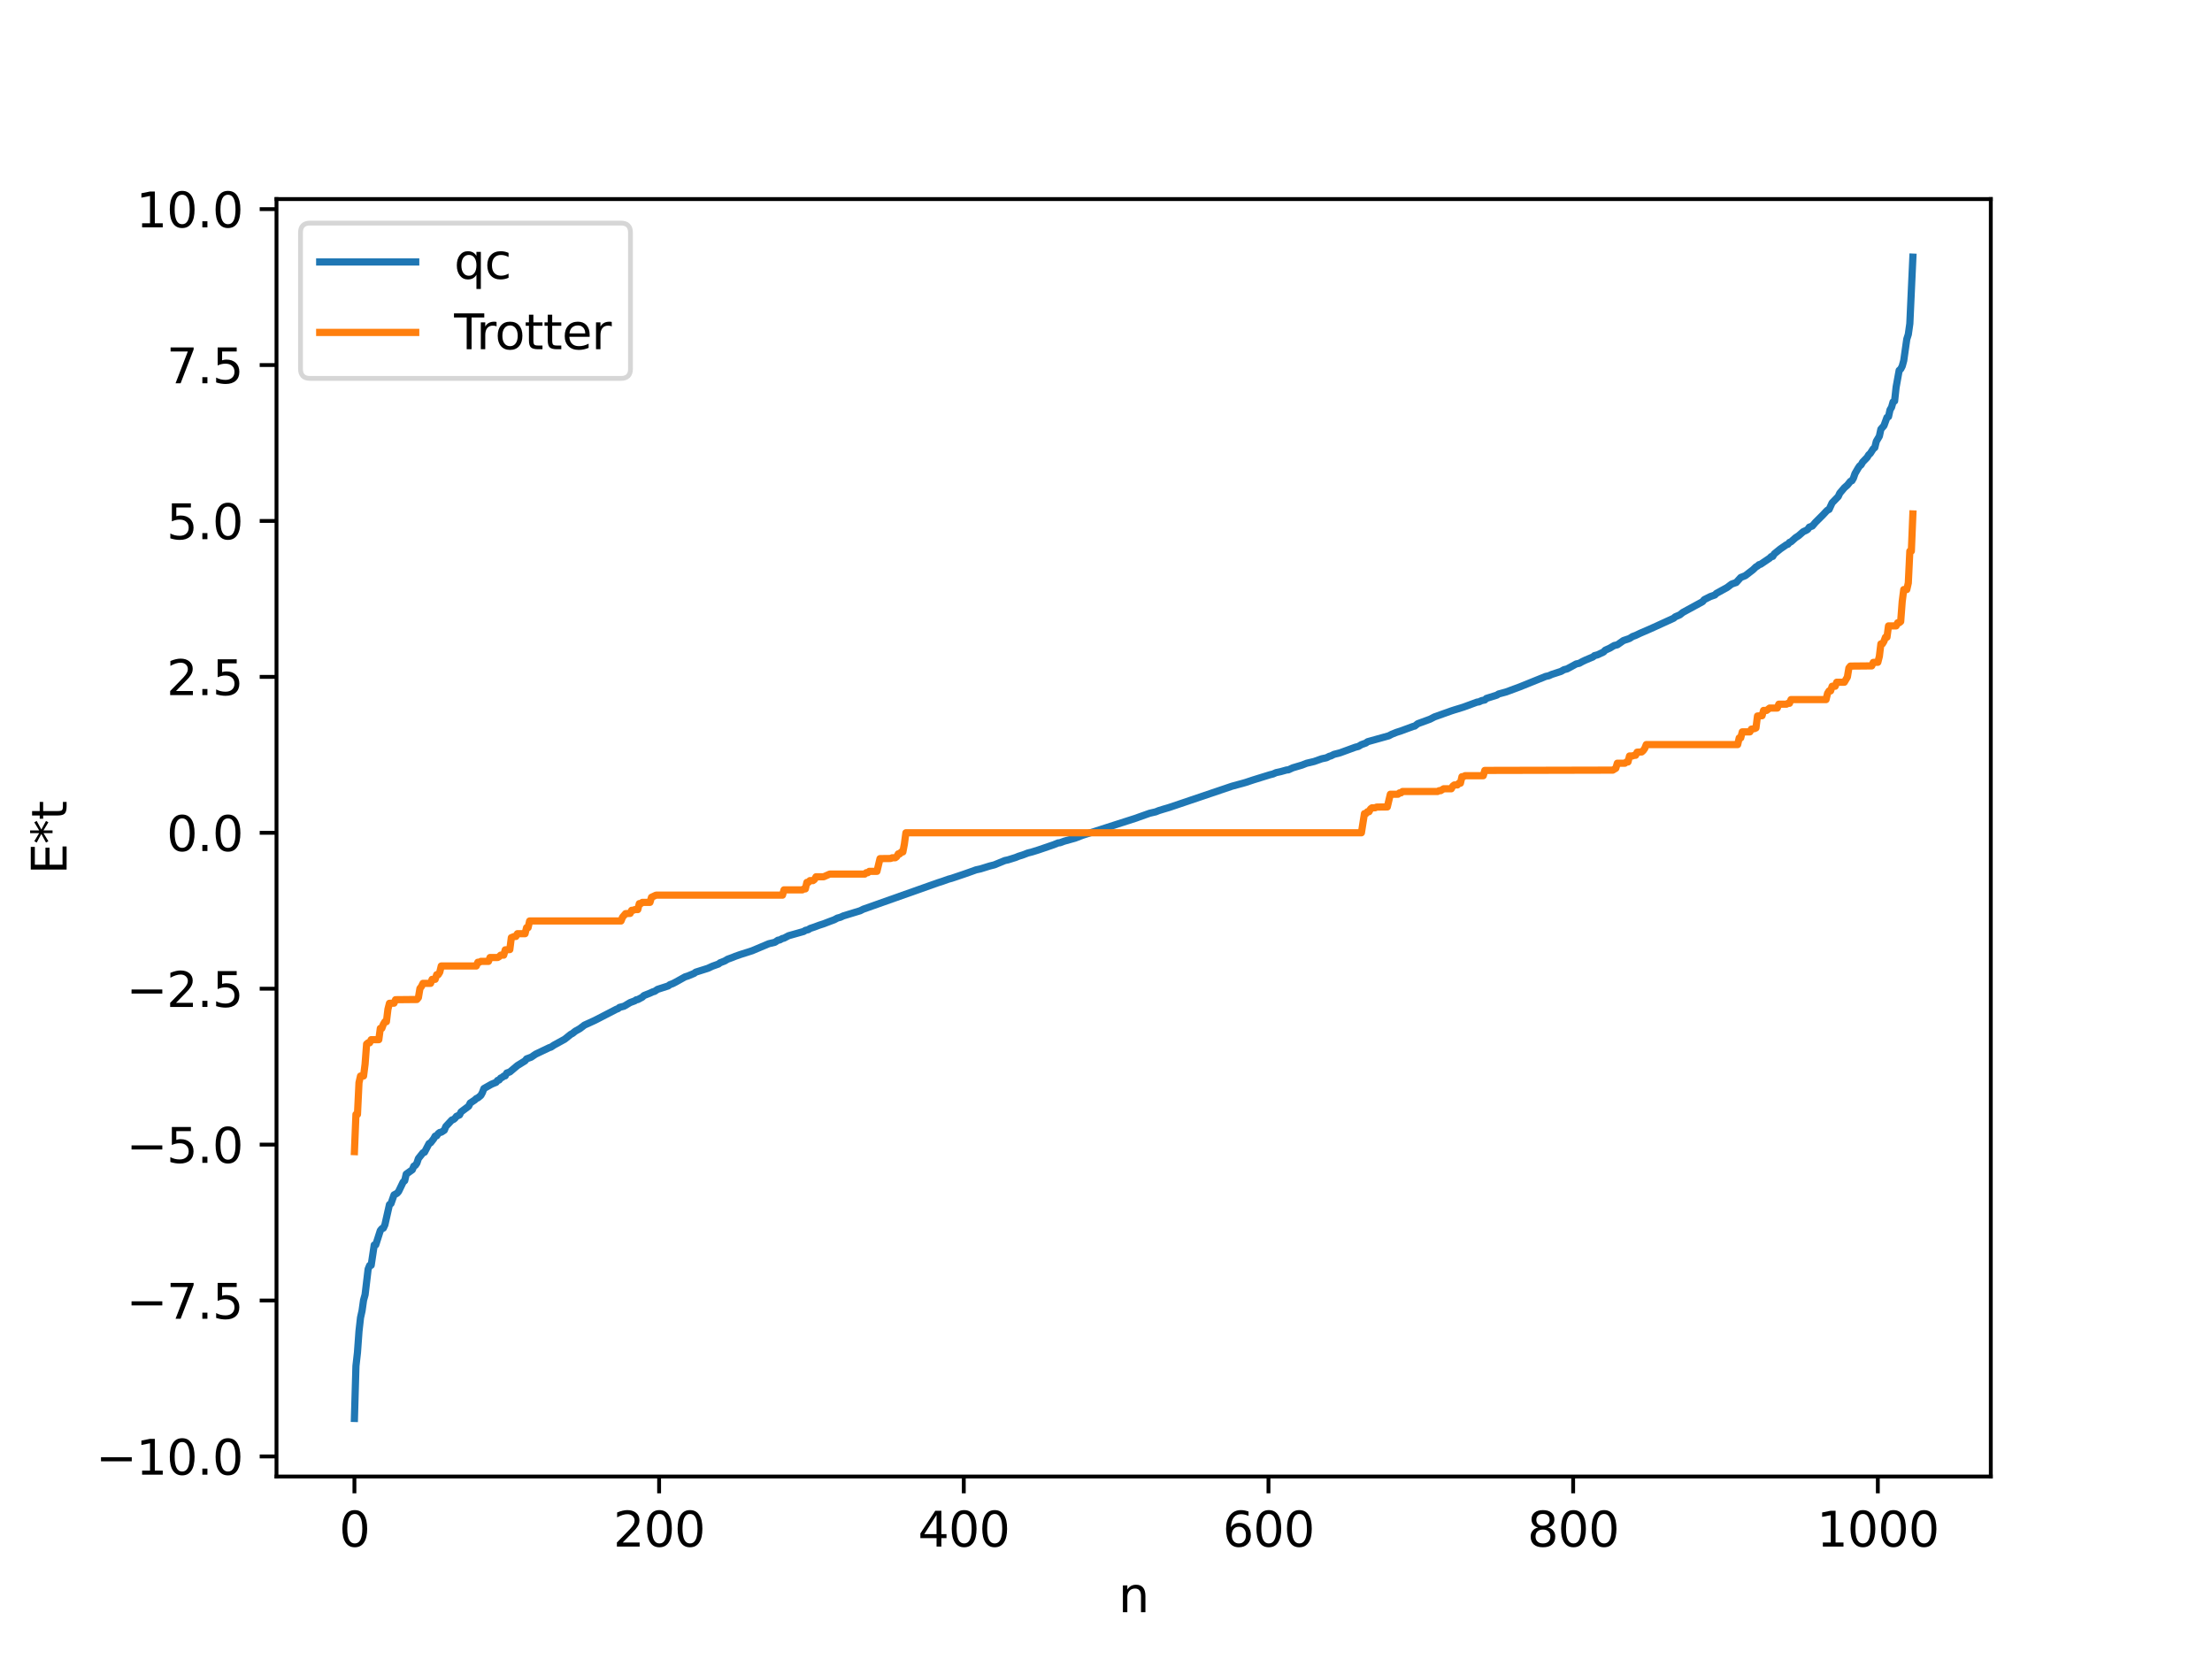 <?xml version="1.0" encoding="utf-8" standalone="no"?>
<!DOCTYPE svg PUBLIC "-//W3C//DTD SVG 1.1//EN"
  "http://www.w3.org/Graphics/SVG/1.1/DTD/svg11.dtd">
<svg xmlns:xlink="http://www.w3.org/1999/xlink" width="460.8pt" height="345.6pt" viewBox="0 0 460.8 345.6" xmlns="http://www.w3.org/2000/svg" version="1.1">
 <defs>
  <style type="text/css">*{stroke-linejoin: round; stroke-linecap: butt}</style>
 </defs>
 <g id="figure_1">
  <g id="patch_1">
   <path d="M 0 345.6 
L 460.8 345.6 
L 460.8 0 
L 0 0 
z
" style="fill: #ffffff"/>
  </g>
  <g id="axes_1">
   <g id="patch_2">
    <path d="M 57.6 307.584 
L 414.72 307.584 
L 414.72 41.472 
L 57.6 41.472 
z
" style="fill: #ffffff"/>
   </g>
   <g id="matplotlib.axis_1">
    <g id="xtick_1">
     <g id="line2d_1">
      <defs>
       <path id="me43eff778e" d="M 0 0 
L 0 3.5 
" style="stroke: #000000; stroke-width: 0.8"/>
      </defs>
      <g>
       <use xlink:href="#me43eff778e" x="73.833" y="307.584" style="stroke: #000000; stroke-width: 0.8"/>
      </g>
     </g>
     <g id="text_1">
      <!-- 0 -->
      <g transform="translate(70.651 322.182) scale(0.1 -0.1)">
       <defs>
        <path id="DejaVuSans-30" d="M 2034 4250 
Q 1547 4250 1301 3770 
Q 1056 3291 1056 2328 
Q 1056 1369 1301 889 
Q 1547 409 2034 409 
Q 2525 409 2770 889 
Q 3016 1369 3016 2328 
Q 3016 3291 2770 3770 
Q 2525 4250 2034 4250 
z
M 2034 4750 
Q 2819 4750 3233 4129 
Q 3647 3509 3647 2328 
Q 3647 1150 3233 529 
Q 2819 -91 2034 -91 
Q 1250 -91 836 529 
Q 422 1150 422 2328 
Q 422 3509 836 4129 
Q 1250 4750 2034 4750 
z
" transform="scale(0.016)"/>
       </defs>
       <use xlink:href="#DejaVuSans-30"/>
      </g>
     </g>
    </g>
    <g id="xtick_2">
     <g id="line2d_2">
      <g>
       <use xlink:href="#me43eff778e" x="137.304" y="307.584" style="stroke: #000000; stroke-width: 0.8"/>
      </g>
     </g>
     <g id="text_2">
      <!-- 200 -->
      <g transform="translate(127.76 322.182) scale(0.1 -0.1)">
       <defs>
        <path id="DejaVuSans-32" d="M 1228 531 
L 3431 531 
L 3431 0 
L 469 0 
L 469 531 
Q 828 903 1448 1529 
Q 2069 2156 2228 2338 
Q 2531 2678 2651 2914 
Q 2772 3150 2772 3378 
Q 2772 3750 2511 3984 
Q 2250 4219 1831 4219 
Q 1534 4219 1204 4116 
Q 875 4013 500 3803 
L 500 4441 
Q 881 4594 1212 4672 
Q 1544 4750 1819 4750 
Q 2544 4750 2975 4387 
Q 3406 4025 3406 3419 
Q 3406 3131 3298 2873 
Q 3191 2616 2906 2266 
Q 2828 2175 2409 1742 
Q 1991 1309 1228 531 
z
" transform="scale(0.016)"/>
       </defs>
       <use xlink:href="#DejaVuSans-32"/>
       <use xlink:href="#DejaVuSans-30" x="63.623"/>
       <use xlink:href="#DejaVuSans-30" x="127.246"/>
      </g>
     </g>
    </g>
    <g id="xtick_3">
     <g id="line2d_3">
      <g>
       <use xlink:href="#me43eff778e" x="200.775" y="307.584" style="stroke: #000000; stroke-width: 0.8"/>
      </g>
     </g>
     <g id="text_3">
      <!-- 400 -->
      <g transform="translate(191.231 322.182) scale(0.1 -0.1)">
       <defs>
        <path id="DejaVuSans-34" d="M 2419 4116 
L 825 1625 
L 2419 1625 
L 2419 4116 
z
M 2253 4666 
L 3047 4666 
L 3047 1625 
L 3713 1625 
L 3713 1100 
L 3047 1100 
L 3047 0 
L 2419 0 
L 2419 1100 
L 313 1100 
L 313 1709 
L 2253 4666 
z
" transform="scale(0.016)"/>
       </defs>
       <use xlink:href="#DejaVuSans-34"/>
       <use xlink:href="#DejaVuSans-30" x="63.623"/>
       <use xlink:href="#DejaVuSans-30" x="127.246"/>
      </g>
     </g>
    </g>
    <g id="xtick_4">
     <g id="line2d_4">
      <g>
       <use xlink:href="#me43eff778e" x="264.246" y="307.584" style="stroke: #000000; stroke-width: 0.8"/>
      </g>
     </g>
     <g id="text_4">
      <!-- 600 -->
      <g transform="translate(254.702 322.182) scale(0.1 -0.1)">
       <defs>
        <path id="DejaVuSans-36" d="M 2113 2584 
Q 1688 2584 1439 2293 
Q 1191 2003 1191 1497 
Q 1191 994 1439 701 
Q 1688 409 2113 409 
Q 2538 409 2786 701 
Q 3034 994 3034 1497 
Q 3034 2003 2786 2293 
Q 2538 2584 2113 2584 
z
M 3366 4563 
L 3366 3988 
Q 3128 4100 2886 4159 
Q 2644 4219 2406 4219 
Q 1781 4219 1451 3797 
Q 1122 3375 1075 2522 
Q 1259 2794 1537 2939 
Q 1816 3084 2150 3084 
Q 2853 3084 3261 2657 
Q 3669 2231 3669 1497 
Q 3669 778 3244 343 
Q 2819 -91 2113 -91 
Q 1303 -91 875 529 
Q 447 1150 447 2328 
Q 447 3434 972 4092 
Q 1497 4750 2381 4750 
Q 2619 4750 2861 4703 
Q 3103 4656 3366 4563 
z
" transform="scale(0.016)"/>
       </defs>
       <use xlink:href="#DejaVuSans-36"/>
       <use xlink:href="#DejaVuSans-30" x="63.623"/>
       <use xlink:href="#DejaVuSans-30" x="127.246"/>
      </g>
     </g>
    </g>
    <g id="xtick_5">
     <g id="line2d_5">
      <g>
       <use xlink:href="#me43eff778e" x="327.717" y="307.584" style="stroke: #000000; stroke-width: 0.8"/>
      </g>
     </g>
     <g id="text_5">
      <!-- 800 -->
      <g transform="translate(318.173 322.182) scale(0.1 -0.1)">
       <defs>
        <path id="DejaVuSans-38" d="M 2034 2216 
Q 1584 2216 1326 1975 
Q 1069 1734 1069 1313 
Q 1069 891 1326 650 
Q 1584 409 2034 409 
Q 2484 409 2743 651 
Q 3003 894 3003 1313 
Q 3003 1734 2745 1975 
Q 2488 2216 2034 2216 
z
M 1403 2484 
Q 997 2584 770 2862 
Q 544 3141 544 3541 
Q 544 4100 942 4425 
Q 1341 4750 2034 4750 
Q 2731 4750 3128 4425 
Q 3525 4100 3525 3541 
Q 3525 3141 3298 2862 
Q 3072 2584 2669 2484 
Q 3125 2378 3379 2068 
Q 3634 1759 3634 1313 
Q 3634 634 3220 271 
Q 2806 -91 2034 -91 
Q 1263 -91 848 271 
Q 434 634 434 1313 
Q 434 1759 690 2068 
Q 947 2378 1403 2484 
z
M 1172 3481 
Q 1172 3119 1398 2916 
Q 1625 2713 2034 2713 
Q 2441 2713 2670 2916 
Q 2900 3119 2900 3481 
Q 2900 3844 2670 4047 
Q 2441 4250 2034 4250 
Q 1625 4250 1398 4047 
Q 1172 3844 1172 3481 
z
" transform="scale(0.016)"/>
       </defs>
       <use xlink:href="#DejaVuSans-38"/>
       <use xlink:href="#DejaVuSans-30" x="63.623"/>
       <use xlink:href="#DejaVuSans-30" x="127.246"/>
      </g>
     </g>
    </g>
    <g id="xtick_6">
     <g id="line2d_6">
      <g>
       <use xlink:href="#me43eff778e" x="391.188" y="307.584" style="stroke: #000000; stroke-width: 0.8"/>
      </g>
     </g>
     <g id="text_6">
      <!-- 1000 -->
      <g transform="translate(378.463 322.182) scale(0.1 -0.1)">
       <defs>
        <path id="DejaVuSans-31" d="M 794 531 
L 1825 531 
L 1825 4091 
L 703 3866 
L 703 4441 
L 1819 4666 
L 2450 4666 
L 2450 531 
L 3481 531 
L 3481 0 
L 794 0 
L 794 531 
z
" transform="scale(0.016)"/>
       </defs>
       <use xlink:href="#DejaVuSans-31"/>
       <use xlink:href="#DejaVuSans-30" x="63.623"/>
       <use xlink:href="#DejaVuSans-30" x="127.246"/>
       <use xlink:href="#DejaVuSans-30" x="190.869"/>
      </g>
     </g>
    </g>
    <g id="text_7">
     <!-- n -->
     <g transform="translate(232.991 335.861) scale(0.1 -0.1)">
      <defs>
       <path id="DejaVuSans-6e" d="M 3513 2113 
L 3513 0 
L 2938 0 
L 2938 2094 
Q 2938 2591 2744 2837 
Q 2550 3084 2163 3084 
Q 1697 3084 1428 2787 
Q 1159 2491 1159 1978 
L 1159 0 
L 581 0 
L 581 3500 
L 1159 3500 
L 1159 2956 
Q 1366 3272 1645 3428 
Q 1925 3584 2291 3584 
Q 2894 3584 3203 3211 
Q 3513 2838 3513 2113 
z
" transform="scale(0.016)"/>
      </defs>
      <use xlink:href="#DejaVuSans-6e"/>
     </g>
    </g>
   </g>
   <g id="matplotlib.axis_2">
    <g id="ytick_1">
     <g id="line2d_7">
      <defs>
       <path id="m94ae29f0a4" d="M 0 0 
L -3.5 0 
" style="stroke: #000000; stroke-width: 0.8"/>
      </defs>
      <g>
       <use xlink:href="#m94ae29f0a4" x="57.6" y="303.404" style="stroke: #000000; stroke-width: 0.8"/>
      </g>
     </g>
     <g id="text_8">
      <!-- −10.0 -->
      <g transform="translate(19.955 307.203) scale(0.1 -0.1)">
       <defs>
        <path id="DejaVuSans-2212" d="M 678 2272 
L 4684 2272 
L 4684 1741 
L 678 1741 
L 678 2272 
z
" transform="scale(0.016)"/>
        <path id="DejaVuSans-2e" d="M 684 794 
L 1344 794 
L 1344 0 
L 684 0 
L 684 794 
z
" transform="scale(0.016)"/>
       </defs>
       <use xlink:href="#DejaVuSans-2212"/>
       <use xlink:href="#DejaVuSans-31" x="83.789"/>
       <use xlink:href="#DejaVuSans-30" x="147.412"/>
       <use xlink:href="#DejaVuSans-2e" x="211.035"/>
       <use xlink:href="#DejaVuSans-30" x="242.822"/>
      </g>
     </g>
    </g>
    <g id="ytick_2">
     <g id="line2d_8">
      <g>
       <use xlink:href="#m94ae29f0a4" x="57.6" y="270.924" style="stroke: #000000; stroke-width: 0.8"/>
      </g>
     </g>
     <g id="text_9">
      <!-- −7.5 -->
      <g transform="translate(26.317 274.723) scale(0.1 -0.1)">
       <defs>
        <path id="DejaVuSans-37" d="M 525 4666 
L 3525 4666 
L 3525 4397 
L 1831 0 
L 1172 0 
L 2766 4134 
L 525 4134 
L 525 4666 
z
" transform="scale(0.016)"/>
        <path id="DejaVuSans-35" d="M 691 4666 
L 3169 4666 
L 3169 4134 
L 1269 4134 
L 1269 2991 
Q 1406 3038 1543 3061 
Q 1681 3084 1819 3084 
Q 2600 3084 3056 2656 
Q 3513 2228 3513 1497 
Q 3513 744 3044 326 
Q 2575 -91 1722 -91 
Q 1428 -91 1123 -41 
Q 819 9 494 109 
L 494 744 
Q 775 591 1075 516 
Q 1375 441 1709 441 
Q 2250 441 2565 725 
Q 2881 1009 2881 1497 
Q 2881 1984 2565 2268 
Q 2250 2553 1709 2553 
Q 1456 2553 1204 2497 
Q 953 2441 691 2322 
L 691 4666 
z
" transform="scale(0.016)"/>
       </defs>
       <use xlink:href="#DejaVuSans-2212"/>
       <use xlink:href="#DejaVuSans-37" x="83.789"/>
       <use xlink:href="#DejaVuSans-2e" x="147.412"/>
       <use xlink:href="#DejaVuSans-35" x="179.199"/>
      </g>
     </g>
    </g>
    <g id="ytick_3">
     <g id="line2d_9">
      <g>
       <use xlink:href="#m94ae29f0a4" x="57.6" y="238.444" style="stroke: #000000; stroke-width: 0.8"/>
      </g>
     </g>
     <g id="text_10">
      <!-- −5.0 -->
      <g transform="translate(26.317 242.243) scale(0.1 -0.1)">
       <use xlink:href="#DejaVuSans-2212"/>
       <use xlink:href="#DejaVuSans-35" x="83.789"/>
       <use xlink:href="#DejaVuSans-2e" x="147.412"/>
       <use xlink:href="#DejaVuSans-30" x="179.199"/>
      </g>
     </g>
    </g>
    <g id="ytick_4">
     <g id="line2d_10">
      <g>
       <use xlink:href="#m94ae29f0a4" x="57.6" y="205.964" style="stroke: #000000; stroke-width: 0.8"/>
      </g>
     </g>
     <g id="text_11">
      <!-- −2.5 -->
      <g transform="translate(26.317 209.763) scale(0.1 -0.1)">
       <use xlink:href="#DejaVuSans-2212"/>
       <use xlink:href="#DejaVuSans-32" x="83.789"/>
       <use xlink:href="#DejaVuSans-2e" x="147.412"/>
       <use xlink:href="#DejaVuSans-35" x="179.199"/>
      </g>
     </g>
    </g>
    <g id="ytick_5">
     <g id="line2d_11">
      <g>
       <use xlink:href="#m94ae29f0a4" x="57.6" y="173.484" style="stroke: #000000; stroke-width: 0.8"/>
      </g>
     </g>
     <g id="text_12">
      <!-- 0.0 -->
      <g transform="translate(34.697 177.283) scale(0.1 -0.1)">
       <use xlink:href="#DejaVuSans-30"/>
       <use xlink:href="#DejaVuSans-2e" x="63.623"/>
       <use xlink:href="#DejaVuSans-30" x="95.41"/>
      </g>
     </g>
    </g>
    <g id="ytick_6">
     <g id="line2d_12">
      <g>
       <use xlink:href="#m94ae29f0a4" x="57.6" y="141.004" style="stroke: #000000; stroke-width: 0.8"/>
      </g>
     </g>
     <g id="text_13">
      <!-- 2.5 -->
      <g transform="translate(34.697 144.803) scale(0.1 -0.1)">
       <use xlink:href="#DejaVuSans-32"/>
       <use xlink:href="#DejaVuSans-2e" x="63.623"/>
       <use xlink:href="#DejaVuSans-35" x="95.41"/>
      </g>
     </g>
    </g>
    <g id="ytick_7">
     <g id="line2d_13">
      <g>
       <use xlink:href="#m94ae29f0a4" x="57.6" y="108.524" style="stroke: #000000; stroke-width: 0.8"/>
      </g>
     </g>
     <g id="text_14">
      <!-- 5.0 -->
      <g transform="translate(34.697 112.324) scale(0.1 -0.1)">
       <use xlink:href="#DejaVuSans-35"/>
       <use xlink:href="#DejaVuSans-2e" x="63.623"/>
       <use xlink:href="#DejaVuSans-30" x="95.41"/>
      </g>
     </g>
    </g>
    <g id="ytick_8">
     <g id="line2d_14">
      <g>
       <use xlink:href="#m94ae29f0a4" x="57.6" y="76.044" style="stroke: #000000; stroke-width: 0.8"/>
      </g>
     </g>
     <g id="text_15">
      <!-- 7.5 -->
      <g transform="translate(34.697 79.844) scale(0.1 -0.1)">
       <use xlink:href="#DejaVuSans-37"/>
       <use xlink:href="#DejaVuSans-2e" x="63.623"/>
       <use xlink:href="#DejaVuSans-35" x="95.41"/>
      </g>
     </g>
    </g>
    <g id="ytick_9">
     <g id="line2d_15">
      <g>
       <use xlink:href="#m94ae29f0a4" x="57.6" y="43.564" style="stroke: #000000; stroke-width: 0.8"/>
      </g>
     </g>
     <g id="text_16">
      <!-- 10.0 -->
      <g transform="translate(28.334 47.364) scale(0.1 -0.1)">
       <use xlink:href="#DejaVuSans-31"/>
       <use xlink:href="#DejaVuSans-30" x="63.623"/>
       <use xlink:href="#DejaVuSans-2e" x="127.246"/>
       <use xlink:href="#DejaVuSans-30" x="159.033"/>
      </g>
     </g>
    </g>
    <g id="text_17">
     <!-- E*t -->
     <g transform="translate(13.875 182.148) rotate(-90) scale(0.1 -0.1)">
      <defs>
       <path id="DejaVuSans-45" d="M 628 4666 
L 3578 4666 
L 3578 4134 
L 1259 4134 
L 1259 2753 
L 3481 2753 
L 3481 2222 
L 1259 2222 
L 1259 531 
L 3634 531 
L 3634 0 
L 628 0 
L 628 4666 
z
" transform="scale(0.016)"/>
       <path id="DejaVuSans-2a" d="M 3009 3897 
L 1888 3291 
L 3009 2681 
L 2828 2375 
L 1778 3009 
L 1778 1831 
L 1422 1831 
L 1422 3009 
L 372 2375 
L 191 2681 
L 1313 3291 
L 191 3897 
L 372 4206 
L 1422 3572 
L 1422 4750 
L 1778 4750 
L 1778 3572 
L 2828 4206 
L 3009 3897 
z
" transform="scale(0.016)"/>
       <path id="DejaVuSans-74" d="M 1172 4494 
L 1172 3500 
L 2356 3500 
L 2356 3053 
L 1172 3053 
L 1172 1153 
Q 1172 725 1289 603 
Q 1406 481 1766 481 
L 2356 481 
L 2356 0 
L 1766 0 
Q 1100 0 847 248 
Q 594 497 594 1153 
L 594 3053 
L 172 3053 
L 172 3500 
L 594 3500 
L 594 4494 
L 1172 4494 
z
" transform="scale(0.016)"/>
      </defs>
      <use xlink:href="#DejaVuSans-45"/>
      <use xlink:href="#DejaVuSans-2a" x="63.184"/>
      <use xlink:href="#DejaVuSans-74" x="113.184"/>
     </g>
    </g>
   </g>
   <g id="line2d_16">
    <path d="M 73.833 295.488 
L 74.15 284.57 
L 74.467 281.736 
L 74.785 277.318 
L 75.102 274.501 
L 75.42 273.075 
L 75.737 270.84 
L 76.054 269.711 
L 76.689 264.382 
L 77.006 263.615 
L 77.324 263.575 
L 77.958 259.354 
L 78.276 259.324 
L 79.228 256.34 
L 79.545 255.964 
L 79.862 255.842 
L 80.18 255.147 
L 81.132 250.934 
L 81.449 250.731 
L 82.084 248.913 
L 82.719 248.579 
L 83.036 248.207 
L 83.988 246.227 
L 84.305 245.966 
L 84.623 244.589 
L 85.892 243.683 
L 86.21 242.921 
L 86.527 242.762 
L 86.844 242.295 
L 87.162 241.34 
L 88.114 240.138 
L 88.431 240.035 
L 89.383 238.216 
L 89.7 238.064 
L 90.335 237.247 
L 90.653 236.671 
L 90.97 236.612 
L 91.287 236.153 
L 91.605 235.914 
L 91.922 235.864 
L 92.557 235.449 
L 92.874 234.668 
L 94.143 233.306 
L 94.461 233.215 
L 94.778 232.954 
L 95.096 232.547 
L 95.73 232.265 
L 96.048 231.63 
L 97.634 230.441 
L 97.952 229.783 
L 98.904 229.15 
L 99.221 228.84 
L 99.539 228.716 
L 100.173 228.192 
L 100.491 227.599 
L 100.808 226.761 
L 102.395 225.86 
L 103.347 225.47 
L 103.664 225.062 
L 103.981 224.984 
L 104.299 224.578 
L 104.616 224.443 
L 104.934 224.174 
L 105.251 224.118 
L 105.568 223.528 
L 106.203 223.309 
L 107.79 221.974 
L 109.377 220.993 
L 109.694 220.585 
L 110.646 220.233 
L 111.598 219.593 
L 114.454 218.23 
L 114.772 218.139 
L 115.406 217.714 
L 117.628 216.493 
L 118.897 215.474 
L 119.215 215.316 
L 119.849 214.815 
L 120.801 214.279 
L 121.753 213.55 
L 123.658 212.683 
L 124.292 212.371 
L 128.418 210.237 
L 128.735 210.132 
L 129.053 209.86 
L 130.005 209.608 
L 131.274 208.852 
L 132.226 208.498 
L 132.543 208.275 
L 132.861 208.235 
L 133.813 207.724 
L 134.13 207.401 
L 135.4 206.891 
L 136.034 206.602 
L 136.352 206.525 
L 136.986 206.101 
L 139.208 205.386 
L 139.525 205.134 
L 140.16 204.9 
L 140.795 204.568 
L 142.699 203.504 
L 143.334 203.302 
L 144.603 202.772 
L 144.92 202.522 
L 147.459 201.718 
L 148.411 201.279 
L 149.681 200.823 
L 149.998 200.564 
L 150.95 200.198 
L 151.585 199.821 
L 152.537 199.474 
L 153.172 199.217 
L 154.124 198.877 
L 156.662 198.068 
L 160.153 196.596 
L 161.423 196.293 
L 162.058 195.86 
L 162.375 195.827 
L 163.01 195.5 
L 163.327 195.434 
L 164.279 194.93 
L 167.453 194.03 
L 167.77 193.81 
L 168.405 193.659 
L 168.722 193.427 
L 169.674 193.108 
L 170.626 192.749 
L 171.578 192.442 
L 172.848 191.952 
L 173.8 191.599 
L 174.434 191.256 
L 175.069 191.084 
L 175.704 190.792 
L 179.195 189.724 
L 179.829 189.403 
L 195.38 183.897 
L 196.332 183.593 
L 197.601 183.141 
L 198.236 182.97 
L 200.775 182.115 
L 202.362 181.557 
L 203.314 181.21 
L 204.266 181.001 
L 206.17 180.409 
L 207.122 180.171 
L 209.343 179.262 
L 209.978 179.129 
L 211.565 178.632 
L 212.2 178.373 
L 213.152 178.07 
L 214.104 177.702 
L 215.056 177.456 
L 216.325 177.058 
L 219.499 175.974 
L 220.451 175.586 
L 220.768 175.572 
L 221.72 175.227 
L 223.942 174.608 
L 225.529 174.001 
L 236.636 170.437 
L 237.271 170.204 
L 239.492 169.417 
L 240.762 169.12 
L 241.396 168.863 
L 242.348 168.57 
L 243.618 168.193 
L 256.629 163.788 
L 257.899 163.44 
L 258.851 163.184 
L 259.486 163 
L 261.072 162.473 
L 262.977 161.882 
L 264.563 161.392 
L 265.198 161.233 
L 265.833 160.953 
L 266.785 160.748 
L 268.054 160.392 
L 268.372 160.38 
L 269.324 159.945 
L 271.228 159.38 
L 272.18 159.005 
L 273.767 158.627 
L 275.353 158.065 
L 276.305 157.863 
L 276.94 157.545 
L 277.258 157.466 
L 277.892 157.148 
L 279.162 156.82 
L 282.335 155.659 
L 282.97 155.499 
L 283.605 155.121 
L 284.557 154.778 
L 284.874 154.52 
L 289.317 153.28 
L 289.952 152.946 
L 290.904 152.565 
L 291.856 152.258 
L 294.395 151.32 
L 294.712 151.254 
L 295.347 150.759 
L 297.886 149.829 
L 298.838 149.339 
L 302.329 148.096 
L 302.963 147.891 
L 304.867 147.304 
L 307.724 146.253 
L 308.041 146.23 
L 308.676 145.944 
L 309.31 145.817 
L 309.628 145.501 
L 311.849 144.799 
L 312.167 144.575 
L 313.753 144.145 
L 316.61 143.089 
L 317.244 142.832 
L 322.005 140.908 
L 322.639 140.774 
L 323.274 140.488 
L 325.178 139.869 
L 325.813 139.507 
L 326.448 139.347 
L 327.4 138.836 
L 328.352 138.31 
L 328.986 138.175 
L 329.621 137.823 
L 330.256 137.518 
L 331.525 136.983 
L 331.843 136.852 
L 332.16 136.579 
L 332.795 136.414 
L 334.064 135.818 
L 334.381 135.455 
L 335.334 135.028 
L 335.968 134.651 
L 336.286 134.469 
L 336.92 134.327 
L 338.19 133.44 
L 339.459 133.009 
L 340.094 132.601 
L 340.729 132.37 
L 341.681 131.915 
L 343.585 131.094 
L 344.537 130.666 
L 348.662 128.783 
L 348.98 128.494 
L 349.932 128.087 
L 350.567 127.579 
L 354.692 125.329 
L 355.01 124.923 
L 356.279 124.281 
L 357.231 123.947 
L 357.548 123.621 
L 359.77 122.4 
L 360.722 121.682 
L 361.357 121.454 
L 361.674 121.354 
L 362.626 120.302 
L 363.578 119.922 
L 365.165 118.7 
L 365.8 118.087 
L 366.117 117.926 
L 366.434 117.628 
L 366.752 117.557 
L 368.656 116.273 
L 368.973 115.946 
L 369.291 115.914 
L 369.608 115.387 
L 370.877 114.356 
L 372.147 113.482 
L 372.464 113.375 
L 372.781 112.988 
L 373.099 112.866 
L 374.051 112.016 
L 374.686 111.601 
L 375.638 110.767 
L 376.272 110.475 
L 376.59 110.271 
L 376.907 109.813 
L 377.542 109.578 
L 378.177 108.83 
L 379.763 107.25 
L 380.398 106.563 
L 380.715 106.255 
L 381.033 106.127 
L 381.667 104.748 
L 382.937 103.439 
L 383.254 102.747 
L 384.206 101.617 
L 384.841 101.059 
L 385.476 100.276 
L 385.793 100.14 
L 386.11 99.587 
L 386.428 98.657 
L 387.062 97.564 
L 387.38 97.083 
L 387.697 96.842 
L 388.015 96.27 
L 388.967 95.28 
L 389.284 94.748 
L 389.601 94.476 
L 390.236 93.489 
L 390.553 93.243 
L 390.871 91.942 
L 391.505 90.871 
L 391.823 89.405 
L 392.458 88.685 
L 393.092 86.95 
L 393.41 86.801 
L 393.727 85.374 
L 394.044 84.849 
L 394.362 83.726 
L 394.679 83.552 
L 394.996 80.647 
L 395.631 77.153 
L 395.948 76.891 
L 396.266 76.279 
L 396.583 75.111 
L 397.218 70.644 
L 397.535 69.658 
L 397.853 67.405 
L 398.487 53.568 
L 398.487 53.568 
" clip-path="url(#p64366a069f)" style="fill: none; stroke: #1f77b4; stroke-width: 1.5; stroke-linecap: square"/>
   </g>
   <g id="line2d_17">
    <path d="M 73.833 239.904 
L 74.15 232.154 
L 74.467 232.154 
L 74.785 225.529 
L 75.102 224.153 
L 75.737 224.153 
L 76.054 221.674 
L 76.372 217.489 
L 76.689 217.232 
L 77.006 217.232 
L 77.324 216.585 
L 78.91 216.585 
L 79.228 214.224 
L 79.545 214.224 
L 79.862 213.37 
L 80.18 212.842 
L 80.497 212.842 
L 80.815 210.231 
L 81.132 209.002 
L 82.084 208.981 
L 82.401 208.254 
L 86.844 208.212 
L 87.162 207.814 
L 87.479 205.923 
L 87.796 205.504 
L 88.114 204.85 
L 89.7 204.85 
L 90.018 204.013 
L 90.653 204.013 
L 90.97 203.041 
L 91.287 203.041 
L 91.605 202.534 
L 91.922 201.232 
L 99.221 201.232 
L 99.539 200.456 
L 99.856 200.456 
L 100.173 200.273 
L 101.76 200.273 
L 102.077 199.468 
L 103.664 199.468 
L 103.981 199.287 
L 104.299 198.973 
L 104.934 198.973 
L 105.251 197.87 
L 106.203 197.814 
L 106.52 195.325 
L 107.155 195.079 
L 107.472 195.079 
L 107.79 194.506 
L 109.377 194.506 
L 109.694 193.247 
L 110.011 193.247 
L 110.329 191.858 
L 129.37 191.858 
L 129.687 191.068 
L 130.322 190.325 
L 131.274 190.278 
L 131.591 189.632 
L 131.909 189.632 
L 132.226 189.484 
L 132.861 189.484 
L 133.178 188.24 
L 133.496 188.24 
L 133.813 187.98 
L 135.4 187.98 
L 135.717 186.919 
L 136.669 186.476 
L 163.01 186.476 
L 163.327 185.375 
L 167.135 185.375 
L 167.453 185.174 
L 167.77 185.174 
L 168.087 183.812 
L 168.405 183.812 
L 168.722 183.448 
L 169.357 183.448 
L 169.674 183.213 
L 169.991 182.651 
L 171.578 182.651 
L 172.848 182.087 
L 180.147 182.087 
L 180.464 181.797 
L 180.781 181.797 
L 181.099 181.514 
L 182.686 181.514 
L 183.32 178.866 
L 185.542 178.842 
L 185.859 178.688 
L 186.494 178.688 
L 186.811 178.456 
L 187.129 177.873 
L 187.446 177.873 
L 187.763 177.479 
L 188.081 177.479 
L 188.398 175.832 
L 188.715 173.484 
L 283.605 173.484 
L 284.239 169.489 
L 284.557 169.489 
L 284.874 169.095 
L 285.191 169.095 
L 285.509 168.513 
L 285.826 168.28 
L 286.461 168.28 
L 286.778 168.126 
L 289 168.103 
L 289.634 165.455 
L 291.221 165.455 
L 291.539 165.171 
L 291.856 165.171 
L 292.173 164.881 
L 299.472 164.881 
L 299.79 164.713 
L 300.107 164.713 
L 300.742 164.317 
L 302.329 164.317 
L 302.646 163.755 
L 302.963 163.52 
L 303.598 163.52 
L 303.915 163.157 
L 304.233 163.157 
L 304.55 161.794 
L 304.867 161.794 
L 305.185 161.593 
L 308.993 161.593 
L 309.31 160.492 
L 335.968 160.432 
L 336.603 160.049 
L 336.92 158.989 
L 338.507 158.989 
L 338.824 158.728 
L 339.142 158.728 
L 339.459 157.484 
L 340.094 157.484 
L 340.411 157.337 
L 340.729 157.337 
L 341.046 156.691 
L 341.998 156.643 
L 342.315 156.356 
L 342.633 155.901 
L 342.95 155.111 
L 361.991 155.111 
L 362.309 153.721 
L 362.626 153.721 
L 362.943 152.463 
L 364.53 152.463 
L 364.848 151.89 
L 365.482 151.791 
L 365.8 151.644 
L 366.117 149.154 
L 367.069 149.098 
L 367.386 147.995 
L 368.021 147.995 
L 368.656 147.5 
L 370.243 147.5 
L 370.56 146.696 
L 372.147 146.696 
L 372.464 146.512 
L 372.781 146.512 
L 373.099 145.736 
L 380.398 145.736 
L 380.715 144.434 
L 381.033 143.928 
L 381.35 143.928 
L 381.667 142.956 
L 382.302 142.956 
L 382.62 142.119 
L 384.206 142.119 
L 384.841 141.046 
L 385.158 139.154 
L 385.476 138.756 
L 389.919 138.715 
L 390.236 137.987 
L 391.188 137.966 
L 391.505 136.737 
L 391.823 134.127 
L 392.14 134.127 
L 392.458 133.599 
L 392.775 132.744 
L 393.092 132.744 
L 393.41 130.383 
L 394.996 130.383 
L 395.314 129.736 
L 395.631 129.736 
L 395.948 129.479 
L 396.266 125.295 
L 396.583 122.816 
L 397.218 122.816 
L 397.535 121.44 
L 397.853 114.814 
L 398.17 114.814 
L 398.487 107.064 
L 398.487 107.064 
" clip-path="url(#p64366a069f)" style="fill: none; stroke: #ff7f0e; stroke-width: 1.5; stroke-linecap: square"/>
   </g>
   <g id="patch_3">
    <path d="M 57.6 307.584 
L 57.6 41.472 
" style="fill: none; stroke: #000000; stroke-width: 0.8; stroke-linejoin: miter; stroke-linecap: square"/>
   </g>
   <g id="patch_4">
    <path d="M 414.72 307.584 
L 414.72 41.472 
" style="fill: none; stroke: #000000; stroke-width: 0.8; stroke-linejoin: miter; stroke-linecap: square"/>
   </g>
   <g id="patch_5">
    <path d="M 57.6 307.584 
L 414.72 307.584 
" style="fill: none; stroke: #000000; stroke-width: 0.8; stroke-linejoin: miter; stroke-linecap: square"/>
   </g>
   <g id="patch_6">
    <path d="M 57.6 41.472 
L 414.72 41.472 
" style="fill: none; stroke: #000000; stroke-width: 0.8; stroke-linejoin: miter; stroke-linecap: square"/>
   </g>
   <g id="legend_1">
    <g id="patch_7">
     <path d="M 64.6 78.828 
L 129.342 78.828 
Q 131.342 78.828 131.342 76.828 
L 131.342 48.472 
Q 131.342 46.472 129.342 46.472 
L 64.6 46.472 
Q 62.6 46.472 62.6 48.472 
L 62.6 76.828 
Q 62.6 78.828 64.6 78.828 
z
" style="fill: #ffffff; opacity: 0.8; stroke: #cccccc; stroke-linejoin: miter"/>
    </g>
    <g id="line2d_18">
     <path d="M 66.6 54.57 
L 76.6 54.57 
L 86.6 54.57 
" style="fill: none; stroke: #1f77b4; stroke-width: 1.5; stroke-linecap: square"/>
    </g>
    <g id="text_18">
     <!-- qc -->
     <g transform="translate(94.6 58.07) scale(0.1 -0.1)">
      <defs>
       <path id="DejaVuSans-71" d="M 947 1747 
Q 947 1113 1208 752 
Q 1469 391 1925 391 
Q 2381 391 2643 752 
Q 2906 1113 2906 1747 
Q 2906 2381 2643 2742 
Q 2381 3103 1925 3103 
Q 1469 3103 1208 2742 
Q 947 2381 947 1747 
z
M 2906 525 
Q 2725 213 2448 61 
Q 2172 -91 1784 -91 
Q 1150 -91 751 415 
Q 353 922 353 1747 
Q 353 2572 751 3078 
Q 1150 3584 1784 3584 
Q 2172 3584 2448 3432 
Q 2725 3281 2906 2969 
L 2906 3500 
L 3481 3500 
L 3481 -1331 
L 2906 -1331 
L 2906 525 
z
" transform="scale(0.016)"/>
       <path id="DejaVuSans-63" d="M 3122 3366 
L 3122 2828 
Q 2878 2963 2633 3030 
Q 2388 3097 2138 3097 
Q 1578 3097 1268 2742 
Q 959 2388 959 1747 
Q 959 1106 1268 751 
Q 1578 397 2138 397 
Q 2388 397 2633 464 
Q 2878 531 3122 666 
L 3122 134 
Q 2881 22 2623 -34 
Q 2366 -91 2075 -91 
Q 1284 -91 818 406 
Q 353 903 353 1747 
Q 353 2603 823 3093 
Q 1294 3584 2113 3584 
Q 2378 3584 2631 3529 
Q 2884 3475 3122 3366 
z
" transform="scale(0.016)"/>
      </defs>
      <use xlink:href="#DejaVuSans-71"/>
      <use xlink:href="#DejaVuSans-63" x="63.477"/>
     </g>
    </g>
    <g id="line2d_19">
     <path d="M 66.6 69.249 
L 76.6 69.249 
L 86.6 69.249 
" style="fill: none; stroke: #ff7f0e; stroke-width: 1.5; stroke-linecap: square"/>
    </g>
    <g id="text_19">
     <!-- Trotter -->
     <g transform="translate(94.6 72.749) scale(0.1 -0.1)">
      <defs>
       <path id="DejaVuSans-54" d="M -19 4666 
L 3928 4666 
L 3928 4134 
L 2272 4134 
L 2272 0 
L 1638 0 
L 1638 4134 
L -19 4134 
L -19 4666 
z
" transform="scale(0.016)"/>
       <path id="DejaVuSans-72" d="M 2631 2963 
Q 2534 3019 2420 3045 
Q 2306 3072 2169 3072 
Q 1681 3072 1420 2755 
Q 1159 2438 1159 1844 
L 1159 0 
L 581 0 
L 581 3500 
L 1159 3500 
L 1159 2956 
Q 1341 3275 1631 3429 
Q 1922 3584 2338 3584 
Q 2397 3584 2469 3576 
Q 2541 3569 2628 3553 
L 2631 2963 
z
" transform="scale(0.016)"/>
       <path id="DejaVuSans-6f" d="M 1959 3097 
Q 1497 3097 1228 2736 
Q 959 2375 959 1747 
Q 959 1119 1226 758 
Q 1494 397 1959 397 
Q 2419 397 2687 759 
Q 2956 1122 2956 1747 
Q 2956 2369 2687 2733 
Q 2419 3097 1959 3097 
z
M 1959 3584 
Q 2709 3584 3137 3096 
Q 3566 2609 3566 1747 
Q 3566 888 3137 398 
Q 2709 -91 1959 -91 
Q 1206 -91 779 398 
Q 353 888 353 1747 
Q 353 2609 779 3096 
Q 1206 3584 1959 3584 
z
" transform="scale(0.016)"/>
       <path id="DejaVuSans-65" d="M 3597 1894 
L 3597 1613 
L 953 1613 
Q 991 1019 1311 708 
Q 1631 397 2203 397 
Q 2534 397 2845 478 
Q 3156 559 3463 722 
L 3463 178 
Q 3153 47 2828 -22 
Q 2503 -91 2169 -91 
Q 1331 -91 842 396 
Q 353 884 353 1716 
Q 353 2575 817 3079 
Q 1281 3584 2069 3584 
Q 2775 3584 3186 3129 
Q 3597 2675 3597 1894 
z
M 3022 2063 
Q 3016 2534 2758 2815 
Q 2500 3097 2075 3097 
Q 1594 3097 1305 2825 
Q 1016 2553 972 2059 
L 3022 2063 
z
" transform="scale(0.016)"/>
      </defs>
      <use xlink:href="#DejaVuSans-54"/>
      <use xlink:href="#DejaVuSans-72" x="46.334"/>
      <use xlink:href="#DejaVuSans-6f" x="85.197"/>
      <use xlink:href="#DejaVuSans-74" x="146.379"/>
      <use xlink:href="#DejaVuSans-74" x="185.588"/>
      <use xlink:href="#DejaVuSans-65" x="224.797"/>
      <use xlink:href="#DejaVuSans-72" x="286.32"/>
     </g>
    </g>
   </g>
  </g>
 </g>
 <defs>
  <clipPath id="p64366a069f">
   <rect x="57.6" y="41.472" width="357.12" height="266.112"/>
  </clipPath>
 </defs>
</svg>
